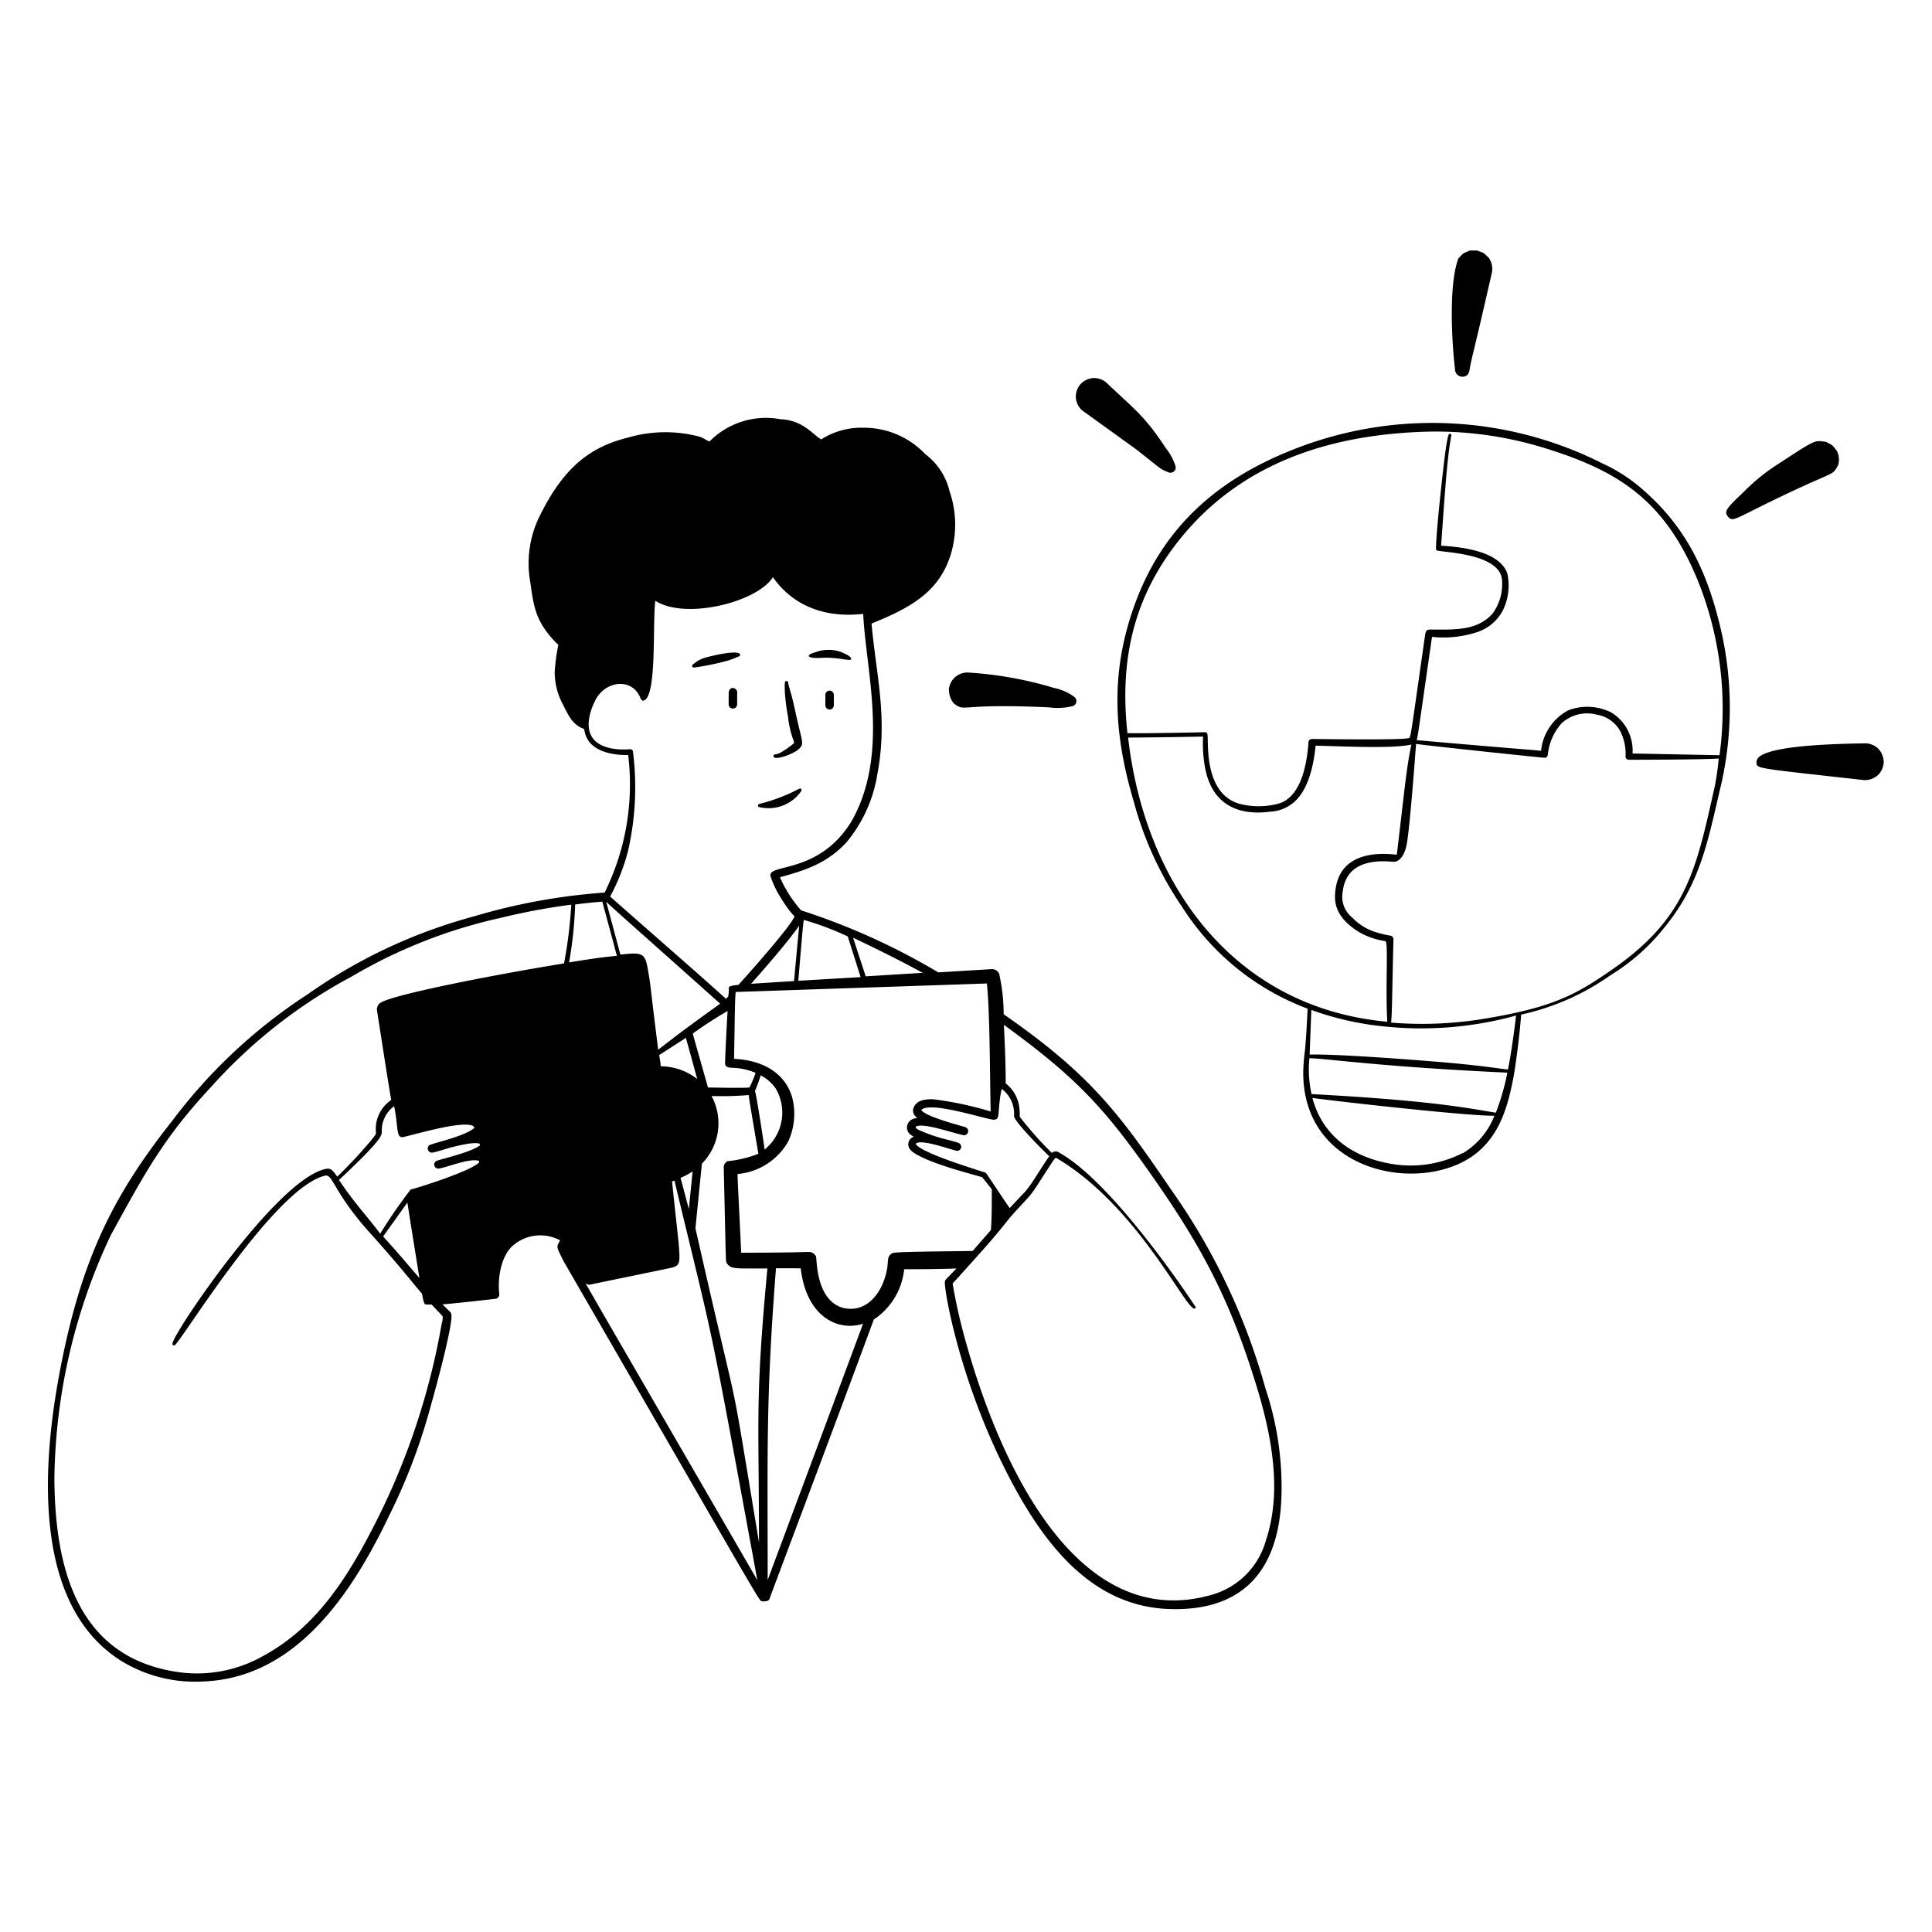 <svg xmlns="http://www.w3.org/2000/svg" viewBox="0 0 200 200"><g fill="#000000" fill-rule="evenodd"><path d="M82.71 77.53c.56-.57.36-.56-.31-3.56-.46-2.12-.31-1.38-.8-3.2 0-.13 0-.27-.2-.27s-.17.3-.16 1a19.41 19.41 0 0 0 .33 2.65 10.06 10.06 0 0 0 .55 2.43c.11.34.12.29-.05.46a9.74 9.74 0 0 1-1.32.9c-.41.21-.68.09-.68.33 0 .51 1.93-.12 2.64-.74zm-7.28-5.68v1.06a.44.44 0 0 0 .88 0v-1.16c.1-.56-.9-.88-.88.1zm10.01.08v1.08a.44.44 0 0 0 .88 0v-1.07a.44.44 0 0 0-.88-.01zm-6.88 11.61a4.11 4.11 0 0 0 4.2-1.4c.21-.27.2-.25.2-.41s-.24-.1-.39 0a17.92 17.92 0 0 1-4 1.5.17.17 0 0 0-.01.31zm-6.78-14.79a.18.18 0 1 0 .11.35 28.18 28.18 0 0 0 3.52-.73c1.21-.44 1.21-.47 1.21-.58-.06-.63-3.26.16-3.86.37a3.34 3.34 0 0 0-.98.59zm13.3-.65c1.93-.11 3.25.53 3 0a1.21 1.21 0 0 0-.49-.36 3.56 3.56 0 0 0-1.92-.46 3.48 3.48 0 0 0-1.26.24c-.95.24-1.06.68.67.58z"></path><path d="M121.24 123.16C116 115.48 113 111.29 103.9 105a19.46 19.46 0 0 0-.47-4.21.83.83 0 0 0-.88-.46l-5.42.33a69.09 69.09 0 0 0-14.2-6.42 13.08 13.08 0 0 1-2.19-3.43c2.77-.75 4.88-1.48 6.86-3.58a14.64 14.64 0 0 0 3.23-7.12c1.09-5.8-.12-10.16-.61-15.56 4-1.62 7-3.24 8.21-7.18a10.62 10.62 0 0 0-.12-6.48A6.79 6.79 0 0 0 95.77 47a8.73 8.73 0 0 0-6.42-2.72A7.74 7.74 0 0 0 85 45.49c-.69-.46-1.15-1-2-1.48a4.82 4.82 0 0 0-2.19-.61 8.21 8.21 0 0 0-7.36 2.3c-.26-.07-.63-.37-1.05-.5a13.78 13.78 0 0 0-7.29.07c-3.63.89-6.54 2.72-9.14 7.95a11 11 0 0 0-1.06 7.13c.33 2.51.59 3.84 2.24 5.74a8 8 0 0 0 .65.66 19.51 19.51 0 0 0-.38 2.86 7.14 7.14 0 0 0 .75 3.12c.64 1.22 1 2.27 2.31 2.74.23 2.1 2.45 2.72 4.55 2.69a25.23 25.23 0 0 1-2.44 14.24A62.77 62.77 0 0 0 49 94.88a54.35 54.35 0 0 0-17.15 8.05 54.87 54.87 0 0 0-14 13.07c-6.1 7.72-9.53 14.32-11.78 26.63-1.85 10.18-2.35 23.66 6.39 29.25a14.58 14.58 0 0 0 8.45 2.19c9.41-.28 15.26-8.58 19.29-17a61 61 0 0 0 4.44-11.71c.23-.78 2.32-8.34 2.08-9.33-.06-.2 0-.1-.92-1 2.1-.18 5.49-.58 5.57-.59a.46.46 0 0 0 .31-.51c-.17-1.58.15-3.74 1.3-4.88a4.32 4.32 0 0 1 5-.65c-.4.77-.44.53.38 2.19 21.58 37.35 20.18 35.1 20.56 35.16a.32.32 0 0 0 .27 0 .49.49 0 0 0 .44-.16c0-.06 6.57-17.45 10.83-29a7.09 7.09 0 0 0 3.14-5.2c1.16 0 3.37 0 5.41-.08-1.15 1.22-1.17 1.14-1.2 1.4-.07.9 1.54 10.26 6.5 19.91 3.64 7.09 8.6 13.61 16.6 13.94 7.8.32 11.58-4.05 11.75-11.89a32.18 32.18 0 0 0-1.66-10.94 66.21 66.21 0 0 0-9.76-20.57zm-12.62-3.46c-.71.94-1.89 3.06-2.61 3.78-.53.54-1 1.07-1.49 1.58-1-1.46-2.37-3.54-2.46-3.64s-6.57-1.94-7.27-3c.41-.54 3 .38 4.19.7a.42.42 0 0 0 .52-.46c-.08-.38-.32-.36-1.15-.61a17.43 17.43 0 0 1-3.18-1.05c-.4-.22-.34-.19-.38-.35.71-.55 4.58.9 5.06.87a.43.43 0 0 0 .24-.74.73.73 0 0 0-.33-.15c-1.35-.38-4-1.13-4.39-1.72.9-1 7 1.08 7.56 1s.35-.39.6-2.29a8.17 8.17 0 0 1 .17-.9 3.22 3.22 0 0 1 1.27 2.82c.03.46 2.03 2.59 3.65 4.16zm-13-19-6 .37c-.38-1.17-.82-2.48-1.31-4 2.69 1.28 5.02 2.44 7.28 3.68zm-12.89-4.88c-.09 1-.25 2.66-.53 5.74l-4.45.28c1.77-1.99 4.06-4.66 4.98-6.02zm.48-.59a30.12 30.12 0 0 1 4.55 1.71c.5 1.58.95 3 1.33 4.21l-6.45.38c.36-4.3.48-5.79.57-6.3zM65 88.15a29.61 29.61 0 0 0 .52-10.39.3.3 0 0 0-.32-.2c-1.44.12-3.35-.13-4-1.41-.58-1.08-.1-2.66.47-3.74 1.09-2 3.82-2.25 4.64-.12.09.25 0 0 .21.25 1.54 0 1-8 1.32-10.35 3.07 2 10.52.17 12.17-2.44 2.16 3.07 5.53 4.23 9.35 3.8.25 5.78 2.76 14.45-1.2 21.45-3.41 5.6-8.76 4.34-8.39 5.72a10 10 0 0 0 1 2.13c1.39 2.26 1.56 1.85 1.44 2.1-.51 1.06-3.79 4.81-5.76 7-1.13.12-1 .22-1 .44s0 .39-.07.77l-.22.24c-4.47-4-1.7-1.52-12-10.59A21 21 0 0 0 65 88.15zm10.27 42.66c.44.59.86.5 4.17.5-1.27 13.65-.88 15.16-.87 28.35-3.4-20.45-1.47-9.91-6.58-32.51l.67-6.69a5.94 5.94 0 0 0 1-7 35 35 0 0 0 3.85-.1c.05.51.28 1.86 1 6.08a12.1 12.1 0 0 1-3.22.77.76.76 0 0 0-.37.56c.25 10.63.18 9.69.34 10.04zm-4.82-8.88a6.76 6.76 0 0 0 1.25-.67c-.15 1.5-.29 2.86-.39 3.9zm-11.54-22.3a41.8 41.8 0 0 0 .63-6c.93-.12 1.87-.22 2.81-.29.59 2.17 1.08 4 1.51 5.61-1.25.1-2.98.35-4.95.68zm9.22 9c-1-8-.72-6.33-1.09-8.42-.28-1.56-.6-1.64-2.82-1.39q-.69-2.6-1.47-5.48c.86.84 3.57 3.2 11.8 10.56-3.82 2.76-3.77 2.73-6.42 4.77zm2.87-1.19c.57 2 .93 3.39 1.18 4.26a6.23 6.23 0 0 0-3.79-1.32c0-.4-.1-.79-.15-1.16 1.31-.85 1.6-1.02 2.76-1.78zM79.15 119c0-.18-.88-5.93-1-6.06a12.5 12.5 0 0 0 .59-1.62 4.2 4.2 0 0 1 1.56 1.36 4.91 4.91 0 0 1-1.15 6.32zm-1.57-6.42c-.73.07-3.7 0-4.29 0L71.71 107a40 40 0 0 1 3.61-2.34c-.14 2.28-.28 5.42-.26 5.52.27.68 1 0 3.16.88a12.34 12.34 0 0 1-.64 1.53zm-38.06 4.63a3.16 3.16 0 0 1 1.28-2.7c.44 2.09.18 3.35.93 3.2 1.44-.32 5.82-1.64 7.13-1.2.17.07.14.07.26.22-.89.9-4.42 1.61-4.72 1.85a.44.44 0 0 0 0 .61c.28.24.32.17 2.18-.38.69-.17 2.51-.66 3.09-.4v.17c-.91.69-3.74 1.34-4.45 1.58a.42.42 0 0 0 .19.81c.91-.12 3.14-1.11 4.19-.8v.16c-.81.89-6.35 2.64-7.09 2.81a52.65 52.65 0 0 0-3.15 4.57c-1.71-2.24-2.64-3.13-4.27-5.56.51-.48 4-3.7 4.35-4.61a.91.91 0 0 0 .08-.32zm2.65 7.28c.6 3.82 1 6.26 1.25 7.81-.88-1-2-2.37-3.76-4.3zm-2.79-20.68a.83.83 0 0 0-.35.82c.55 3.46 1 6.52 1.47 9.24a3.63 3.63 0 0 0-1.6 2.94c0 .66.14.46-.4 1.14a49.59 49.59 0 0 1-3.59 3.86c-.62-.9-.77-.92-1.44-.74-4.31 1.25-12 12-14.41 15.8-1 1.62-1.52 2.48-1 2.4s10.19-16.19 15.55-17.56c.88-.24.79 1.57 4.66 5.89 3.26 3.62 4.56 5.35 5.41 6.32.24 1.26.3 1.09.47 1.12a3 3 0 0 0 .53 0l1.15 1.23c0 .15 0 .45-.1.72a73.08 73.08 0 0 1-7.24 21.39c-2.78 5.37-6 10.24-11.35 13.1a13.86 13.86 0 0 1-8.51 1.64c-10.1-1.36-12.93-9.83-13-20a60.51 60.51 0 0 1 5.87-25.32c3.54-6.42 5.41-10 10.48-15.42a52.89 52.89 0 0 1 14.41-11.28A52.72 52.72 0 0 1 51.91 95a66.47 66.47 0 0 1 7.23-1.35 48 48 0 0 1-.75 6.08c-7.45 1.21-17.91 3.27-19.01 4.09zm21.25 29.05a.85.85 0 0 0 .37.14c8.92-1.85 8.62-1.76 8.87-1.88.77-.38.53-.8-.3-8.82l.25-.08c4.32 18 3.29 12.6 8.58 41.36-11.11-19.2-15.71-27.1-17.77-30.71zm18.84 30.69c0-13.52-.19-18.83.86-32.26 2.83 0 2.56 0 2.57.06.56 4.8 3.69 6.54 6.44 5.69-2.02 5.45-5.12 13.77-9.87 26.52zm12.92-33.84c-.6.37-.41.7-.55 1.59-.43 2.5-2.1 4.68-4.58 4.09-2.82-.82-2.68-5-2.79-5.33a.87.87 0 0 0-.38-.38c-.42-.17.24 0-7.36 0-.42-8.77-.42-8.14-.32-8.15a6.71 6.71 0 0 0 5.19-3.37 6.85 6.85 0 0 0 .39-4.62c-.81-2.64-3.26-3.8-6-3.93.09-5 .08-6 .17-6.92l26-.88c.29 2.77.3 8 .39 13.25a35.16 35.16 0 0 0-6-1.27c-.78 0-1.58.08-1.93.78a.83.83 0 0 0 .27 1.09c.13.12.06 0-.4.19a.93.93 0 0 0-.13 1.68c.26.18.28.1.09.21a.81.81 0 0 0-.4.52c-.13.57.27.92.78 1.22 1.72 1 4.9 1.83 6.84 2.38l1 1.25c0 1.58 0 3-.09 4.22l-1.89 2.17c-2.93.05-7.92.06-8.3.22zm38.68 29.67a8.11 8.11 0 0 1-5.59 5.7c-13.48 3.92-21.58-12.35-25.4-25.82a58.11 58.11 0 0 1-1.46-6.35c0-.1-.09.08 1-1.15 5.24-5.78 3.75-4.47 5.94-6.84 1.59-1.72 1-1 3.34-4.57a3.27 3.27 0 0 1 .39-.51c8.68 5.06 13.77 16.45 14.44 15.58.06-.08.08-.12-.08-.3 0 0-7.85-12-13.58-15.55-.54-.33-.55-.35-.7-.37a.58.58 0 0 0-.48.15 35.46 35.46 0 0 1-3.27-3.67c-.13-.22 0-.11-.09-.94a3.76 3.76 0 0 0-1.42-2.59c0-2.14-.1-4.25-.19-6.06 7.46 5.42 10.36 8.57 15.06 15.24 5.1 7.22 8.09 12.65 10.78 21.15 1.73 5.38 3.08 11.52 1.31 16.91zm39.4-108.33a17.15 17.15 0 0 0-4.53-3.05 39.08 39.08 0 0 0-32.28-1.38c-8 3.2-13.54 8.31-16.34 16.37-2.39 6.87-2 13.11.05 20a35.69 35.69 0 0 0 5 10.89 26.33 26.33 0 0 0 13 10.54c-.07 1.07-.11 2.47-.28 4.3a19.78 19.78 0 0 0-.18 2.33c0 10.68 12.78 12.68 18.08 8.2 2.37-2 3.15-4.9 3.71-7.88.15-.82.57-3.71.77-6.34a25.36 25.36 0 0 0 9.24-4.07 21.3 21.3 0 0 0 5.53-4.87c3.63-4.42 4.47-8.57 5.76-14.15a35.86 35.86 0 0 0 0-17.38c-1.34-5.42-3.41-9.79-7.53-13.51zm-53.69 25.3c.65 0 2.47 0 7.76-.1a14.13 14.13 0 0 0 .21 3.24c.7 3.68 3.27 5 6.77 4.53A4 4 0 0 0 134 83c1.47-1.31 2-3.85 2.19-5.81 3.14.08 8.11.32 9.92-.12-.48 2.17-.71 4.64-1.51 11.41-3.55-.41-6.29.63-6.4 4.26-.05 1.65 1 2.8 2.38 3.68a7.51 7.51 0 0 0 2.82 1c.35 0 0 4.57.21 8.35-15.75-1.43-25.05-14.01-26.83-29.42zm34.66 43a11.85 11.85 0 0 1-7.37 1.14c-4-.67-7.15-2.86-8.21-6.83 3.44.46 16.33 1.89 18.84 1.84a7.85 7.85 0 0 1-3.26 3.88zm3.4-4.17c-2.23-.32-5.74-1.21-19.07-1.92a11.74 11.74 0 0 1-.22-3.71c1.57 0 7.4.89 20.49 1.49a24.28 24.28 0 0 1-1.2 4.17zm1.26-4.47c-.36 0-1.61-.26-5.44-.63-2.86-.27-12.22-1-15.08-.91 0-.22 0-.2.17-4.62a30.93 30.93 0 0 0 7.48 1.7 36.86 36.86 0 0 0 13.71-1.12c-.16 1.44-.52 4.06-.84 5.61zm21.32-28.91c-1.88 8.46-2.95 13.39-10.74 18.71-3.45 2.36-5.77 3.79-13.34 5a39.4 39.4 0 0 1-9.33.35c.11-1.32.08-2.21.24-8.65a.38.38 0 0 0-.1-.25c-.23-.19-.13 0-1.62-.43A5.68 5.68 0 0 1 140 95a2.76 2.76 0 0 1-1-2.71c.32-2.66 2.5-3.33 5.19-3.08.63.06 1.15-.57 1.4-1.64.32-1.41.89-9.08 1-10.56 1.77.25 13.27 1.45 13.35 1.44a.36.36 0 0 0 .29-.34 5.75 5.75 0 0 1 1.44-3.25 3.91 3.91 0 0 1 3.66-.87 3.36 3.36 0 0 1 2.37 1.65 5.2 5.2 0 0 1 .58 2.58.36.36 0 0 0 .29.43c.09 0 7.48 0 9.35-.13-.1 1.09-.25 2.2-.5 3.31zm.58-3.62-9-.18a4.61 4.61 0 0 0-2.21-4.25 5.55 5.55 0 0 0-4.42-.23 5.36 5.36 0 0 0-2.84 4.2c-1.62-.16-.26 0-12.88-1.1.13-.42.08-.2 1.59-10.69a11.27 11.27 0 0 0 4.7-.5 4.66 4.66 0 0 0 2.62-2.21 5.85 5.85 0 0 0 .48-3.85c-.79-2.25-4.48-2.74-6.86-2.88.34-4.57.59-9 1.06-11.39 0 0 0-.17-.12-.19s-.19-.1-.43 1.4-1.21 10.39-1 10.64 6.45.21 6.79 3a5.16 5.16 0 0 1-.93 3.51c-1.54 1.85-4 1.72-6.35 1.71-.39 0-.56 0-.65.4-1.35 9.4-1.49 10.65-1.65 10.82-.47.26-9.83.1-10.13.11a.35.35 0 0 0-.21.1c-.16.17-.07.14-.2 1.23-.26 2.08-.94 4.7-2.94 5.34a7.87 7.87 0 0 1-4.25 0c-3.69-1.23-3-6.66-3.19-7.22a.3.3 0 0 0-.18-.15c-.19 0-6.42.14-8.09.09-.78-7.23.46-13.7 5.15-19.72 6.4-8.21 15.79-11.25 26.12-11.49a38.2 38.2 0 0 1 12.36 1.84c7.31 2.32 12.1 5.36 15.49 13.76A35.56 35.56 0 0 1 178 78.21zM151.37 39c.65 0 .72-.51.77-.78.22-1.29.35-1.42 2.32-10.09a2.11 2.11 0 0 0-.32-1.42c-.67-.64-.39-.45-1.24-.78h-.75c-.84.38-.57.19-1.18.83-1 2.64-.7 8.47-.35 11.42a.78.78 0 0 0 .75.82zm43.13 38.57a2 2 0 0 0-1.32-.62c-11.64.15-11.39 1.57-11.34 2.1s.52.52 11.17 1.71a2.07 2.07 0 0 0 1.37-.5 2 2 0 0 0 .62-1.32 2.07 2.07 0 0 0-.5-1.37z"></path><path d="M98.24 71.46a2.13 2.13 0 0 0 .51 1.37c1.3.94.29-.06 9.88.4a6.52 6.52 0 0 0 2.4-.13.54.54 0 0 0 .19-.95 5.21 5.21 0 0 0-2.09-.93 39.09 39.09 0 0 0-8.91-1.6 1.93 1.93 0 0 0-2 1.84zm92.05-23.33a2 2 0 0 0-.14-1.46c-.57-.7-.31-.49-1.12-.93-1.17-.13-.84-.41-4.79 2.19a20.08 20.08 0 0 0-3.74 3c-1.73 1.64-2.06 2-1.64 2.53s.69.32 2.86-.76c8.5-4.25 7.85-3.23 8.57-4.57zm-72.71-1.64c2.66 2.06 2.37 2 3.39 2.41a.54.54 0 0 0 .72-.64 5.64 5.64 0 0 0-1-1.86c-2.17-3.31-3.11-3.9-6.2-6.83a2 2 0 0 0-1.39-.43 2 2 0 0 0-1.29.68 1.91 1.91 0 0 0 .25 2.69z"></path></g></svg>